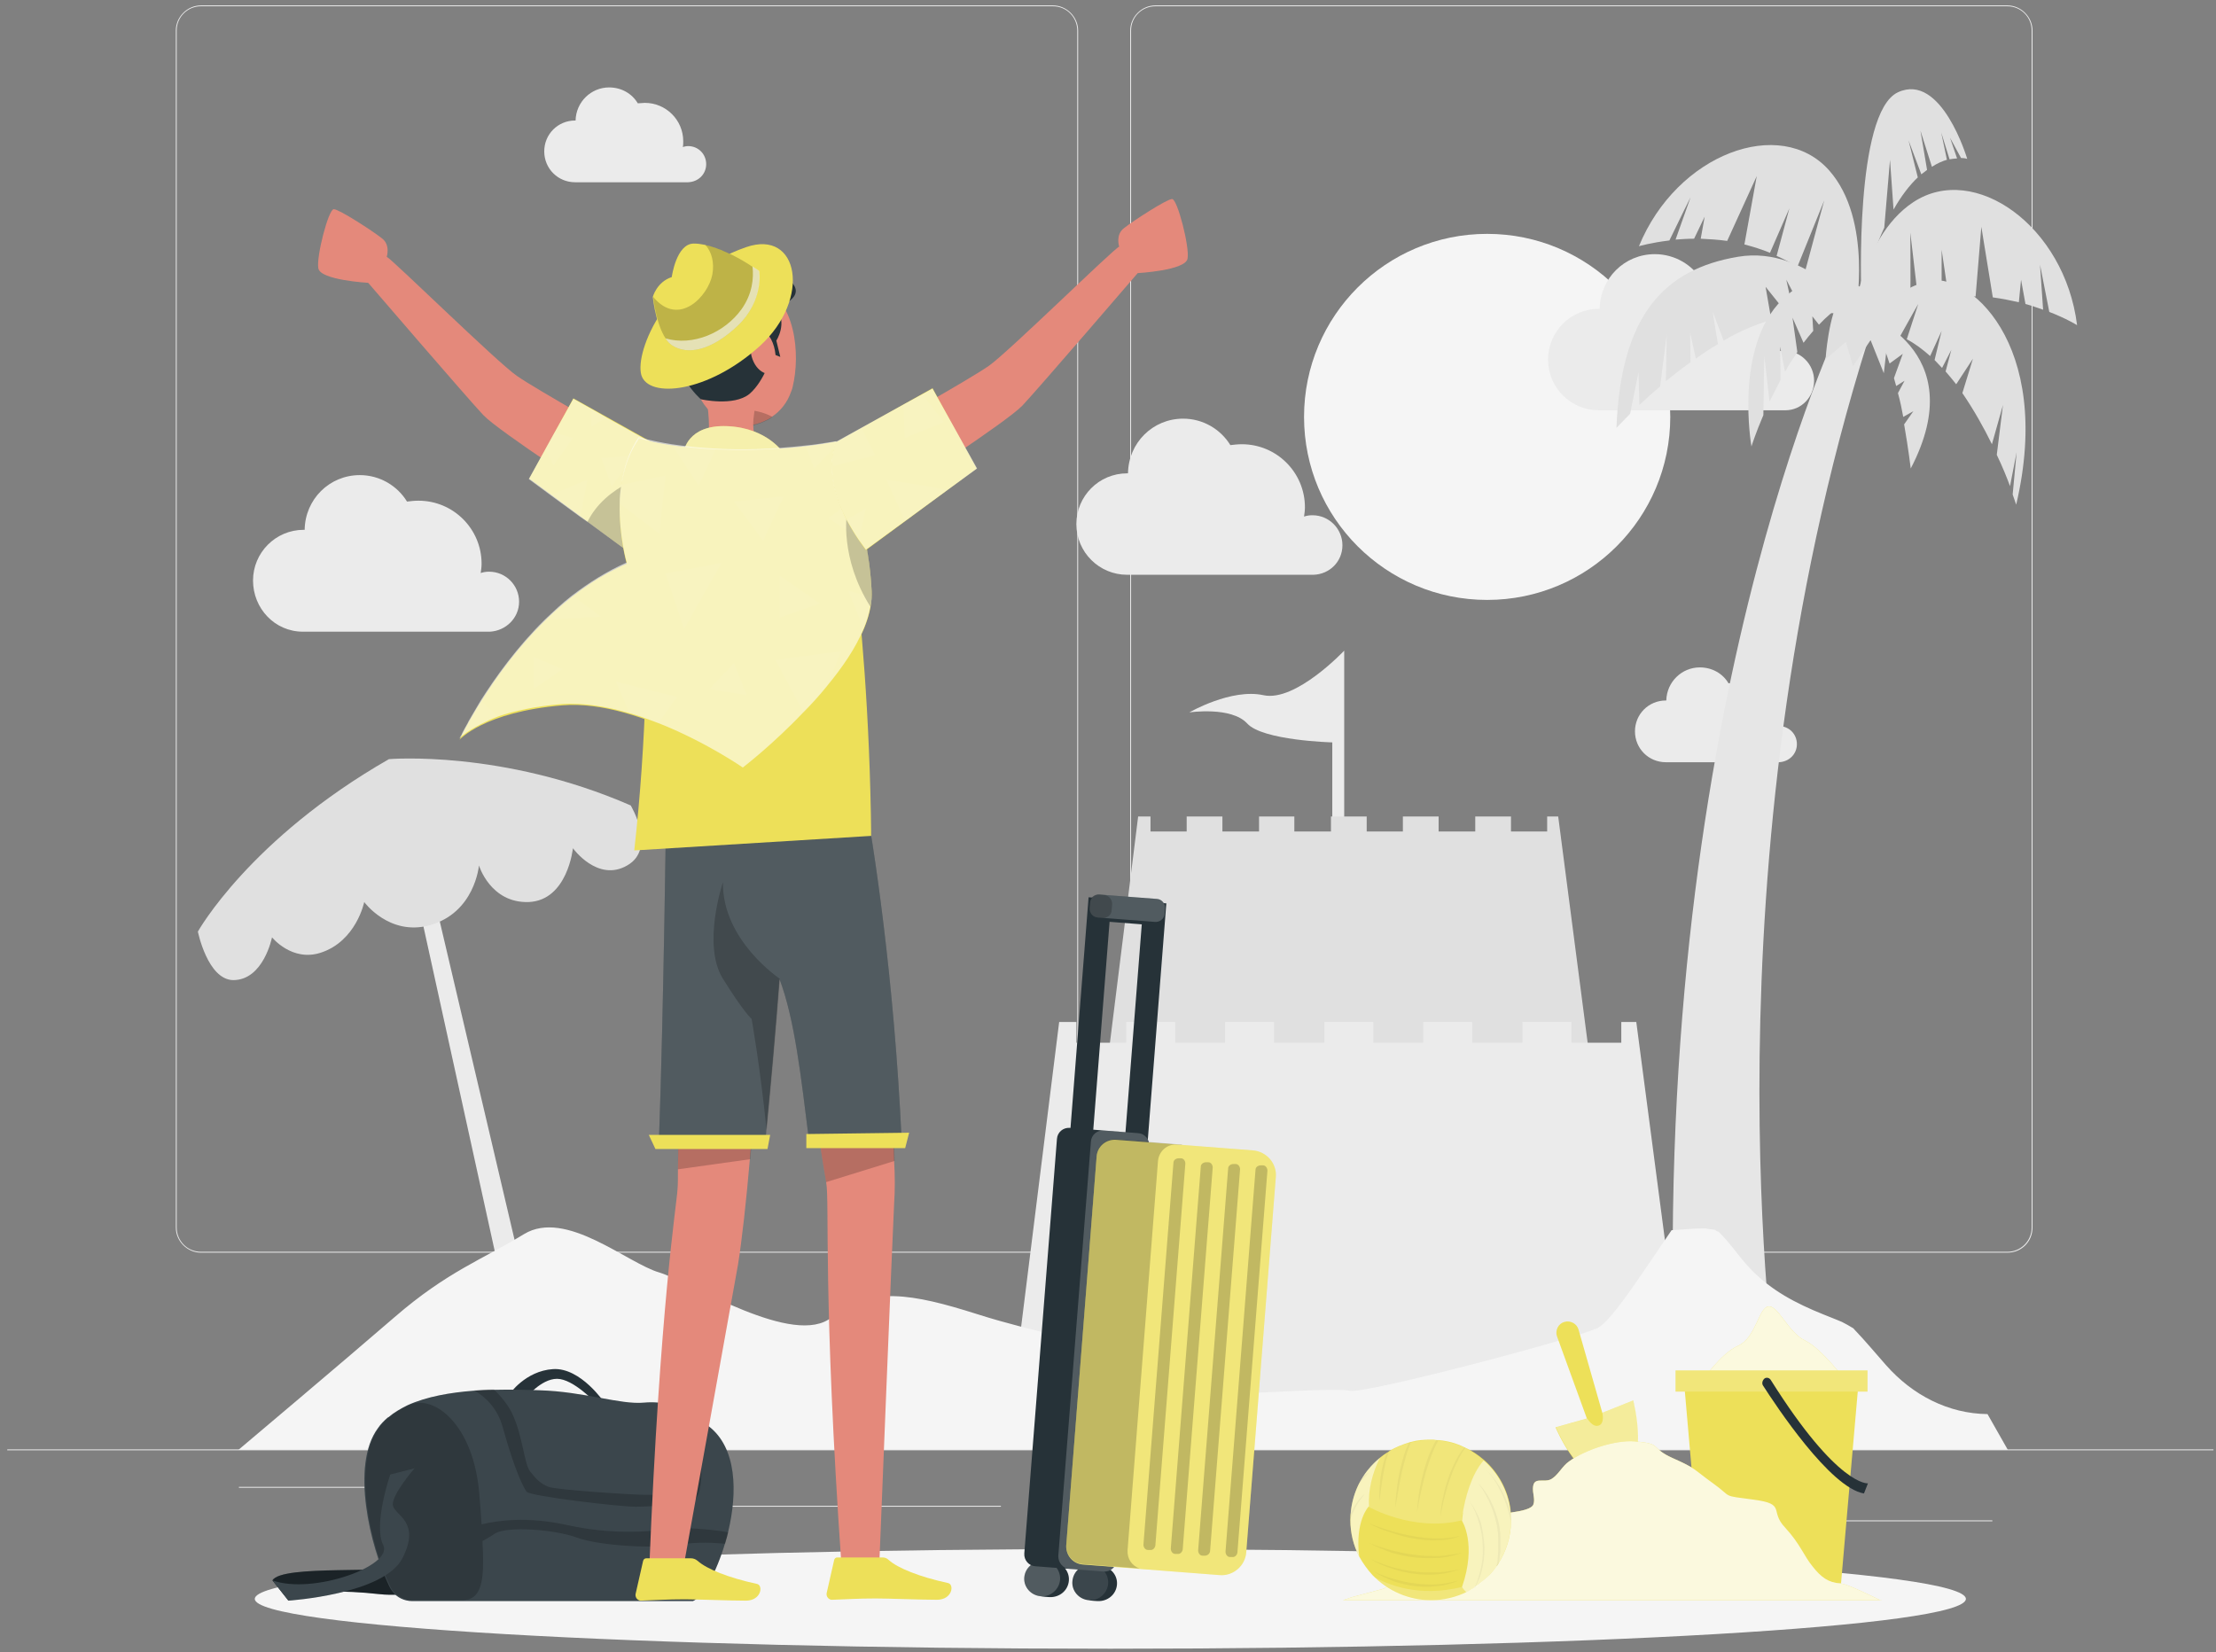 <svg width="291" height="217" viewBox="0 0 291 217" fill="none" xmlns="http://www.w3.org/2000/svg">
<rect x="0" y="0" width="291" height="217" fill="#808080" stroke="none"/>
<g clip-path="url(#clip0_420_2847)">
<path d="M290.662 190.358H0.954V190.474H290.662V190.358Z" fill="#EBEBEB"/>
<path d="M261.633 199.684H242.454V199.8H261.633V199.684Z" fill="#EBEBEB"/>
<path d="M192.856 201.306H187.815V201.422H192.856V201.306Z" fill="#EBEBEB"/>
<path d="M241.875 194.354H230.75V194.47H241.875V194.354Z" fill="#EBEBEB"/>
<path d="M56.404 195.281H31.373V195.397H56.404V195.281Z" fill="#EBEBEB"/>
<path d="M65.211 195.281H61.561V195.397H65.211V195.281Z" fill="#EBEBEB"/>
<path d="M131.438 197.772H77.147V197.888H131.438V197.772Z" fill="#EBEBEB"/>
<path d="M138.276 164.523H26.391C24.594 164.523 23.088 163.017 23.088 161.221V4.011C23.088 2.215 24.594 0.709 26.391 0.709H138.276C140.072 0.709 141.578 2.215 141.578 4.011V161.221C141.578 163.075 140.13 164.523 138.276 164.523ZM26.391 0.825C24.652 0.825 23.204 2.215 23.204 4.011V161.221C23.204 162.959 24.594 164.407 26.391 164.407H138.276C140.014 164.407 141.462 163.017 141.462 161.221V4.011C141.462 2.273 140.072 0.825 138.276 0.825H26.391Z" fill="#EBEBEB"/>
<path d="M263.603 164.523H151.718C149.922 164.523 148.415 163.017 148.415 161.221V4.011C148.415 2.215 149.922 0.709 151.718 0.709H263.603C265.399 0.709 266.906 2.215 266.906 4.011V161.221C266.906 163.075 265.457 164.523 263.603 164.523ZM151.718 0.825C149.98 0.825 148.531 2.215 148.531 4.011V161.221C148.531 162.959 149.922 164.407 151.718 164.407H263.603C265.341 164.407 266.79 163.017 266.79 161.221V4.011C266.79 2.273 265.399 0.825 263.603 0.825H151.718Z" fill="#EBEBEB"/>
<path d="M195.29 78.793C208.57 78.793 219.336 68.03 219.336 54.754C219.336 41.477 208.57 30.715 195.29 30.715C182.01 30.715 171.244 41.477 171.244 54.754C171.244 68.03 182.01 78.793 195.29 78.793Z" fill="#F5F5F5"/>
<path d="M238.225 50.004C238.225 47.86 236.486 46.065 234.285 46.065C233.879 46.065 233.531 46.123 233.184 46.239C233.242 45.833 233.3 45.428 233.3 45.022C233.3 40.446 229.591 36.739 225.014 36.739C224.492 36.739 223.971 36.797 223.507 36.855C222.233 34.769 219.915 33.379 217.308 33.379C213.31 33.379 210.123 36.565 210.065 40.562C210.007 40.562 210.007 40.562 209.949 40.562C206.241 40.562 203.286 43.574 203.286 47.223C203.286 50.931 206.299 53.885 209.949 53.885H234.458C236.544 53.885 238.225 52.147 238.225 50.004Z" fill="#EBEBEB"/>
<path d="M176.285 71.61C176.285 69.467 174.547 67.671 172.345 67.671C171.94 67.671 171.592 67.729 171.244 67.845C171.302 67.439 171.36 67.034 171.36 66.628C171.36 62.052 167.652 58.345 163.075 58.345C162.553 58.345 162.032 58.403 161.568 58.461C160.293 56.376 157.976 54.985 155.368 54.985C151.37 54.985 148.184 58.171 148.126 62.168C148.068 62.168 148.068 62.168 148.01 62.168C144.301 62.168 141.346 65.18 141.346 68.83C141.346 72.537 144.359 75.491 148.01 75.491H172.461C174.605 75.433 176.285 73.753 176.285 71.61Z" fill="#EBEBEB"/>
<path d="M68.166 79.025C68.166 76.881 66.428 75.085 64.226 75.085C63.821 75.085 63.473 75.143 63.125 75.259C63.183 74.854 63.241 74.448 63.241 74.043C63.241 69.467 59.533 65.76 54.956 65.76C54.434 65.76 53.913 65.817 53.449 65.875C52.174 63.79 49.857 62.4 47.249 62.4C43.251 62.4 40.065 65.586 40.007 69.583C39.949 69.583 39.949 69.583 39.891 69.583C36.183 69.583 33.227 72.595 33.227 76.244C33.227 79.893 36.067 82.963 39.775 82.963H64.342C66.428 82.848 68.166 81.168 68.166 79.025Z" fill="#EBEBEB"/>
<path d="M235.965 97.734C235.965 96.402 234.922 95.359 233.589 95.359C233.358 95.359 233.126 95.417 232.894 95.475C232.952 95.244 232.952 95.012 232.952 94.722C232.952 91.942 230.692 89.683 227.911 89.683C227.621 89.683 227.274 89.741 226.984 89.741C226.231 88.466 224.84 87.655 223.218 87.655C220.842 87.655 218.872 89.567 218.814 92H218.756C216.497 92 214.7 93.796 214.7 96.055C214.7 98.314 216.497 100.109 218.756 100.109H233.589C234.98 100.051 235.965 99.009 235.965 97.734Z" fill="#EBEBEB"/>
<path d="M92.734 21.562C92.734 20.23 91.691 19.187 90.358 19.187C90.126 19.187 89.894 19.245 89.663 19.303C89.721 19.071 89.721 18.84 89.721 18.55C89.721 15.77 87.461 13.511 84.68 13.511C84.39 13.511 84.042 13.569 83.753 13.569C82.999 12.294 81.609 11.483 79.986 11.483C77.611 11.483 75.641 13.395 75.583 15.828H75.525C73.265 15.828 71.469 17.623 71.469 19.882C71.469 22.142 73.265 23.937 75.525 23.937H90.358C91.749 23.879 92.734 22.837 92.734 21.562Z" fill="#EBEBEB"/>
<path d="M53.044 110.015L68.688 181.263L71.585 179.931L55.071 109.609L53.044 110.015Z" fill="#EBEBEB"/>
<path d="M233.184 180.916C233.184 180.916 223.507 113.954 245.293 44.733L241.875 42.068C241.875 42.068 216.265 94.433 220.031 182.769L233.184 180.916Z" fill="#E6E6E6"/>
<path d="M251.262 26.544C259.257 21.273 271.135 29.672 272.758 42.705C272.758 42.705 271.367 41.836 269.108 40.967C268.47 37.666 267.891 34.769 267.891 34.769L268.296 40.678C267.601 40.446 266.848 40.156 265.979 39.925L265.399 36.739L265.11 39.693C264.067 39.461 262.908 39.23 261.691 39.056L260.185 29.788L259.431 38.94C258.272 38.882 257.114 38.94 255.897 39.114L254.97 32.8V39.23C253.985 39.403 253 39.635 251.957 39.925L250.856 30.541C250.856 30.541 250.914 35.812 250.856 40.272C248.307 41.199 245.699 42.647 243.15 44.79L243.092 43.632C243.034 43.69 243.961 31.352 251.262 26.544Z" fill="#E0E0E0"/>
<path d="M240.195 22.373C233.821 15.19 220.205 20.172 215.222 32.336C215.222 32.336 216.786 31.873 219.22 31.583C220.668 28.571 222.001 25.907 222.001 25.907L220.031 31.468C220.784 31.41 221.595 31.352 222.465 31.352L223.855 28.455L223.334 31.352C224.435 31.41 225.593 31.468 226.81 31.641L230.692 23.126L229.07 32.105C230.171 32.394 231.33 32.742 232.431 33.205L234.98 27.355L233.3 33.611C234.227 34.016 235.096 34.48 236.023 35.059L239.557 26.312C239.557 26.312 238.167 31.41 237.008 35.754C239.268 37.318 241.411 39.403 243.266 42.184L243.671 41.083C243.671 41.025 245.989 28.919 240.195 22.373Z" fill="#E0E0E0"/>
<path d="M234.053 39.345C240.427 33.147 245.236 38.535 245.236 38.535C242.86 39.172 240.716 40.678 238.862 42.647L237.993 41.547L238.109 43.458C237.645 43.98 237.24 44.501 236.834 45.022L235.386 41.72L236.023 46.239C235.444 47.107 234.864 47.976 234.401 48.845L233.763 45.544L233.821 49.888C233.3 50.873 232.836 51.857 232.373 52.726L231.677 46.702L231.561 54.522C230.519 56.955 229.997 58.635 229.997 58.635C229.997 58.635 227.679 45.544 234.053 39.345Z" fill="#E0E0E0"/>
<path d="M251.262 54.001L249.929 54.754C249.755 53.769 249.523 52.668 249.234 51.626L250.103 50.004L249.002 50.699C248.886 50.351 248.828 50.004 248.712 49.656L249.871 46.47L248.133 47.745C247.206 44.848 246.047 42.3 244.54 41.083C244.54 41.083 259.142 45.775 250.914 61.531C250.914 61.531 250.624 59.04 250.045 55.738L251.262 54.001Z" fill="#E0E0E0"/>
<path d="M236.892 41.141L234.574 36.739L235.559 41.315C235.328 41.373 235.096 41.373 234.864 41.431L231.851 37.666L232.604 42.01C231.619 42.3 230.634 42.647 229.533 43.111C228.49 43.574 227.39 44.095 226.347 44.733L224.898 40.909L225.593 45.196C224.608 45.775 223.623 46.412 222.696 47.108L221.943 43.69L222.001 47.571C220.842 48.382 219.741 49.251 218.756 50.062L218.872 43.922L218.003 50.757C216.96 51.626 216.091 52.437 215.28 53.19L215.164 48.903L214.063 54.348C212.962 55.449 212.267 56.202 212.267 56.202C212.846 41.257 218.64 35.349 228.201 33.727C237.761 32.105 244.714 42.068 244.714 42.068C244.714 42.068 241.759 40.678 236.892 41.141Z" fill="#E0E0E0"/>
<path d="M264.82 59.388L263.951 63.848C263.545 62.747 262.966 61.299 262.212 59.735L263.024 53.19L261.575 58.345C260.532 56.202 259.199 53.827 257.693 51.626L259.084 47.108L256.882 50.467C256.418 49.888 255.955 49.309 255.491 48.787L256.244 45.949L255.028 48.324C254.68 47.976 254.39 47.629 254.043 47.281L254.97 43.458L253.463 46.76C252.478 45.891 251.493 45.138 250.392 44.559L251.899 39.925C251.899 39.925 250.798 41.836 249.523 44.153C248.017 43.458 246.394 43.111 244.714 43.169C244.714 43.169 247.611 38.535 252.942 36.971C258.272 35.349 269.745 45.022 264.762 66.281C264.762 66.281 264.588 65.817 264.298 64.949L264.82 59.388Z" fill="#E0E0E0"/>
<path d="M256.071 18.087L256.998 20.809C256.708 20.809 256.36 20.867 256.013 20.925L254.912 17.392L255.665 20.983C255.086 21.157 254.39 21.447 253.695 21.91L252.189 17.16L253.058 22.315C252.826 22.489 252.594 22.663 252.305 22.895L250.624 18.434L251.841 23.3C250.798 24.285 249.697 25.675 248.654 27.529L248.191 20.983L247.437 29.904C246.394 32.163 245.352 35.001 244.424 38.535C244.424 38.535 243.497 14.785 249.234 12.12C254.97 9.456 258.33 20.867 258.33 20.867C258.33 20.867 258.041 20.751 257.519 20.751L256.071 18.087Z" fill="#E0E0E0"/>
<path d="M247.901 44.501L247.379 49.019L245.641 44.675L243.324 48.092L242.397 44.906L239.731 47.165C239.731 47.165 240.079 41.431 241.759 38.824C243.497 36.16 248.596 38.013 247.901 44.501Z" fill="#E0E0E0"/>
<path d="M176.517 116.85V85.454C176.517 85.454 170.143 92.231 165.914 91.305C161.684 90.378 156.179 93.564 156.179 93.564C156.179 93.564 161.684 92.753 163.77 95.012C165.798 97.271 174.952 97.503 174.952 97.503V118.008L176.517 116.85Z" fill="#EBEBEB"/>
<path d="M204.619 107.234H203.17V109.204H198.419V107.234H193.726V109.204H188.917V107.234H184.223V109.204H179.472V107.234H174.779V109.204H169.97V107.234H165.334V109.204H160.525V107.234H155.832V109.204H151.081V107.234H149.458L144.823 144.423L209.428 144.191L204.619 107.234Z" fill="#E0E0E0"/>
<path d="M214.874 134.228H212.904V136.95H206.357V134.228H199.925V136.95H193.32V134.228H186.888V136.95H180.341V134.228H173.91V136.95H167.304V134.228H160.873V136.95H154.325V134.228H147.894V136.95H141.346V134.228H139.087L132.713 185.318L221.538 184.971L214.874 134.228Z" fill="#EBEBEB"/>
<path d="M247.669 179.294C246.279 177.73 245.004 176.166 243.555 174.66C243.439 174.544 243.381 174.428 243.324 174.428C242.86 174.139 242.339 173.849 241.875 173.617C241.759 173.559 241.469 173.443 241.18 173.328C240.6 173.096 240.021 172.864 239.441 172.632C235.849 171.184 232.604 169.504 229.881 166.666C228.375 165.102 227.216 163.249 225.651 161.742C225.593 161.8 225.304 161.627 225.188 161.511C224.724 161.453 224.087 161.395 224.029 161.337C223.392 161.337 222.754 161.337 222.175 161.395C221.306 161.453 220.379 161.511 219.51 161.569C216.033 166.608 211.687 173.501 209.775 174.428C206.82 175.818 179.298 183.117 177.27 182.654C175.242 182.248 164.639 183.059 161.974 183.001C159.308 182.885 154.499 181.727 147.488 178.483C140.477 175.297 136.653 175.239 128.252 172.575C119.85 169.91 114.172 168.867 109.247 172.98C104.322 177.093 90.763 168.404 86.592 167.13C82.362 165.913 74.308 158.73 68.804 162.09C63.299 165.45 58.722 167.014 51.827 172.98C44.932 178.946 31.315 190.416 31.315 190.416H263.661L260.996 185.724C255.839 185.666 251.146 183.233 247.669 179.294Z" fill="#F5F5F5"/>
<path d="M25.985 122.353C25.985 122.353 32.764 110.189 51.074 99.704C51.074 99.704 65.965 98.43 82.826 105.786C82.826 105.786 86.244 111.463 82.362 113.664C78.48 115.923 75.235 111.405 75.235 111.405C75.235 111.405 74.54 118.24 69.441 118.472C64.4 118.646 62.894 113.664 62.894 113.664C62.894 113.664 62.372 119.92 56.346 121.542C51.074 122.932 47.829 118.472 47.829 118.472C47.829 118.472 46.786 123.627 42.093 125.133C38.326 126.35 35.719 123.106 35.719 123.106C35.719 123.106 34.618 128.725 30.62 128.725C27.26 128.667 25.985 122.353 25.985 122.353Z" fill="#E0E0E0"/>
<path d="M145.808 216.54C207.856 216.54 258.156 213.609 258.156 209.994C258.156 206.379 207.856 203.449 145.808 203.449C83.759 203.449 33.459 206.379 33.459 209.994C33.459 213.609 83.759 216.54 145.808 216.54Z" fill="#F5F5F5"/>
<path d="M223.45 181.437C223.45 181.437 225.999 177.73 228.259 176.745C230.577 175.702 230.924 171.821 232.199 171.59C233.474 171.358 234.806 175.007 237.008 176.05C239.21 177.093 242.455 181.437 242.455 181.437H223.45Z" fill="#EDE059"/>
<path opacity="0.8" d="M223.45 181.437C223.45 181.437 225.999 177.73 228.259 176.745C230.577 175.702 230.924 171.821 232.199 171.59C233.474 171.358 234.806 175.007 237.008 176.05C239.21 177.093 242.455 181.437 242.455 181.437H223.45Z" fill="white"/>
<path d="M241.759 207.967H223.45L221.132 181.379H244.077L241.759 207.967Z" fill="#EDE059"/>
<path d="M245.236 179.989H220.031V182.769H245.236V179.989Z" fill="#EDE059"/>
<path opacity="0.2" d="M245.236 179.989H220.031V182.769H245.236V179.989Z" fill="white"/>
<path d="M231.504 181.958C233.184 184.565 240.311 195.397 244.772 196.15L245.294 194.818C245.294 194.818 241.354 195.281 232.547 181.263C232.373 180.974 232.025 180.858 231.735 181.032C231.446 181.263 231.33 181.669 231.504 181.958Z" fill="#263238"/>
<path d="M205.43 173.617C206.241 173.386 207.052 173.849 207.284 174.602L210.413 185.55L214.469 183.928C214.469 183.928 216.902 193.08 212.267 194.47C207.747 195.861 204.271 187.461 204.271 187.461L208.385 186.303L204.445 175.471C204.213 174.718 204.619 173.849 205.43 173.617Z" fill="#EDE059"/>
<path opacity="0.4" d="M212.325 194.47C207.805 195.861 204.329 187.461 204.329 187.461L208.443 186.303C208.443 186.303 209.138 187.519 209.949 187.23C210.76 186.94 210.413 185.55 210.413 185.55L214.469 183.928C214.527 183.928 216.96 193.022 212.325 194.47Z" fill="white"/>
<path d="M247.032 210.226C244.772 209.126 242.455 208.025 241.701 207.967C240.079 207.851 239.152 207.156 238.051 205.766C236.892 204.376 236.429 202.812 234.401 200.611C232.315 198.409 234.632 197.54 230.287 196.961C225.941 196.382 227.622 196.73 224.956 194.818C222.291 192.906 222.812 192.906 219.684 191.516C216.555 190.126 218.409 189.605 214.701 189.315C212.151 189.083 208.153 190.416 206.067 191.922C205.14 192.559 204.677 193.659 203.75 194.239C202.707 194.876 201.142 193.659 201.316 195.861C201.374 196.44 201.548 197.019 201.374 197.54C201.084 198.757 195.985 198.757 194.653 199.162C194.363 199.278 194.015 199.336 193.9 199.626C193.61 200.147 194.073 201.074 193.494 201.306C193.32 201.364 193.088 201.306 192.915 201.306C192.219 201.422 192.393 202.696 191.756 202.986C191.118 203.275 190.365 202.696 189.67 202.986C189.09 203.217 188.917 203.912 188.453 204.26C187.642 204.781 186.715 205.129 185.904 205.708C184.455 206.635 183.238 207.793 181.674 208.662L177.56 209.763L176.343 210.168H247.032V210.226Z" fill="#EDE059"/>
<path opacity="0.8" d="M247.032 210.226C244.772 209.126 242.455 208.025 241.701 207.967C240.079 207.851 239.152 207.156 238.051 205.766C236.892 204.376 236.429 202.812 234.401 200.611C232.315 198.409 234.632 197.54 230.287 196.961C225.941 196.382 227.622 196.73 224.956 194.818C222.291 192.906 222.812 192.906 219.684 191.516C216.555 190.126 218.409 189.605 214.701 189.315C212.151 189.083 208.153 190.416 206.067 191.922C205.14 192.559 204.677 193.659 203.75 194.239C202.707 194.876 201.142 193.659 201.316 195.861C201.374 196.44 201.548 197.019 201.374 197.54C201.084 198.757 195.985 198.757 194.653 199.162C194.363 199.278 194.015 199.336 193.9 199.626C193.61 200.147 194.073 201.074 193.494 201.306C193.32 201.364 193.088 201.306 192.915 201.306C192.219 201.422 192.393 202.696 191.756 202.986C191.118 203.275 190.365 202.696 189.67 202.986C189.09 203.217 188.917 203.912 188.453 204.26C187.642 204.781 186.715 205.129 185.904 205.708C184.455 206.635 183.238 207.793 181.674 208.662L177.56 209.763L176.343 210.168H247.032V210.226Z" fill="white"/>
<path d="M198.419 199.684C198.419 199.742 198.419 199.742 198.419 199.8C198.419 201.827 197.781 203.739 196.796 205.303C196.739 205.418 196.623 205.592 196.507 205.708C195.927 206.577 195.174 207.33 194.305 207.967C194.131 208.141 193.899 208.257 193.726 208.373C193.668 208.431 193.61 208.431 193.61 208.489C193.552 208.546 193.494 208.546 193.436 208.604C193.32 208.662 193.204 208.72 193.146 208.778C192.972 208.894 192.798 208.952 192.625 209.068C191.234 209.763 189.612 210.168 187.931 210.168C184.918 210.168 182.195 208.894 180.283 206.925C179.588 206.171 179.008 205.361 178.487 204.434C177.734 202.986 177.328 201.364 177.328 199.626V199.568C177.328 199.278 177.328 198.989 177.386 198.699C177.502 197.309 177.908 195.977 178.487 194.818C178.661 194.528 178.835 194.239 179.008 193.949C179.588 193.022 180.399 192.153 181.21 191.458C181.5 191.227 181.79 190.995 182.079 190.821C182.195 190.763 182.311 190.705 182.427 190.589C183.238 190.068 184.165 189.721 185.092 189.431C185.15 189.431 185.266 189.373 185.324 189.373C186.135 189.141 187.004 189.083 187.873 189.083C188.163 189.083 188.395 189.083 188.685 189.141C188.743 189.141 188.801 189.141 188.916 189.141C190.133 189.257 191.234 189.547 192.277 190.068C192.335 190.068 192.393 190.126 192.393 190.126C193.32 190.532 194.131 191.111 194.884 191.748C196.739 193.37 198.013 195.687 198.361 198.236C198.361 198.757 198.419 199.22 198.419 199.684Z" fill="#EDE059"/>
<path opacity="0.6" d="M198.419 199.684C198.419 203.797 196.043 207.388 192.567 209.126C192.161 208.778 191.987 208.431 191.987 208.431C193.957 202.754 191.987 199.742 191.987 199.742V199.684L192.103 198.757V198.583C192.393 196.903 193.146 193.717 194.826 191.806C197.028 193.717 198.419 196.556 198.419 199.684Z" fill="white"/>
<path opacity="0.6" d="M179.762 197.83C179.762 197.83 177.908 199.684 178.487 204.434C177.734 202.985 177.328 201.364 177.328 199.626C177.328 196.324 178.835 193.37 181.21 191.458C180.167 193.486 179.646 195.803 179.762 197.83Z" fill="white"/>
<path opacity="0.2" d="M194.827 191.806C192.509 194.471 191.93 199.684 191.93 199.684C185.556 201.248 179.704 197.888 179.704 197.888C179.588 195.861 180.109 193.486 181.152 191.516C182.949 190.068 185.266 189.141 187.816 189.141C190.539 189.141 192.973 190.126 194.827 191.806Z" fill="white"/>
<path opacity="0.2" d="M192.567 209.126C191.176 209.821 189.554 210.226 187.874 210.226C184.861 210.226 182.137 208.952 180.225 206.982C182.195 208.141 186.251 209.821 191.987 208.431C191.987 208.373 192.103 208.778 192.567 209.126Z" fill="white"/>
<g opacity="0.2">
<path opacity="0.2" d="M192.393 190.185C192.103 190.59 191.871 190.996 191.64 191.401C191.234 192.212 190.829 193.023 190.539 193.892C190.191 194.761 189.959 195.63 189.728 196.499C189.496 197.367 189.322 198.294 189.148 199.163C189.206 198.236 189.322 197.367 189.554 196.441C189.728 195.514 190.017 194.645 190.307 193.776C190.655 192.907 191.002 192.096 191.466 191.285C191.698 190.88 191.987 190.474 192.277 190.127C192.277 190.127 192.335 190.127 192.393 190.185Z" fill="black"/>
<path opacity="0.2" d="M188.859 189.199C188.743 189.489 188.569 189.721 188.453 190.01C188.047 190.879 187.7 191.864 187.41 192.791C187.12 193.717 186.889 194.702 186.657 195.687C186.425 196.672 186.251 197.656 186.077 198.641C186.135 197.656 186.251 196.614 186.425 195.629C186.599 194.644 186.831 193.66 187.12 192.675C187.41 191.69 187.758 190.763 188.221 189.836C188.337 189.605 188.453 189.373 188.627 189.141C188.685 189.141 188.801 189.199 188.859 189.199Z" fill="black"/>
<path opacity="0.2" d="M185.266 189.431C185.208 189.605 185.15 189.721 185.092 189.895C184.745 190.763 184.513 191.632 184.281 192.559C184.049 193.428 183.876 194.355 183.702 195.282C183.528 196.208 183.412 197.077 183.238 198.004C183.238 197.077 183.354 196.15 183.47 195.224C183.586 194.297 183.76 193.37 183.992 192.501C184.223 191.574 184.455 190.706 184.861 189.837C184.919 189.721 184.977 189.605 184.977 189.547C185.15 189.489 185.208 189.489 185.266 189.431Z" fill="black"/>
<path opacity="0.2" d="M182.369 190.648C182.195 191.285 181.964 191.923 181.848 192.618C181.674 193.371 181.558 194.124 181.442 194.877C181.326 195.63 181.268 196.383 181.152 197.136C181.094 196.383 181.152 195.63 181.21 194.877C181.268 194.124 181.384 193.371 181.558 192.618C181.674 192.039 181.848 191.459 182.022 190.938C182.137 190.822 182.253 190.706 182.369 190.648Z" fill="black"/>
<path opacity="0.2" d="M194.942 203.217C194.942 204.318 194.827 205.419 194.537 206.461C194.421 206.983 194.189 207.504 193.957 207.967C193.899 208.141 193.784 208.315 193.726 208.489C193.668 208.547 193.61 208.546 193.61 208.604C193.899 207.909 194.189 207.156 194.363 206.403C194.653 205.361 194.769 204.318 194.711 203.217C194.711 202.175 194.537 201.074 194.247 200.089C193.957 199.047 193.552 198.062 192.972 197.135C193.61 198.004 194.131 198.989 194.479 200.031C194.711 201.016 194.884 202.117 194.942 203.217Z" fill="black"/>
<path opacity="0.2" d="M197.028 202.928V203.796L196.913 204.665C196.913 204.897 196.855 205.129 196.797 205.36C196.739 205.476 196.623 205.65 196.507 205.766C196.565 205.418 196.681 205.013 196.681 204.607L196.739 203.739V202.87C196.739 202.58 196.739 202.29 196.739 202.001C196.739 201.711 196.739 201.422 196.681 201.132C196.565 199.973 196.217 198.873 195.812 197.83C195.406 196.787 194.827 195.745 194.131 194.818C194.943 195.629 195.58 196.672 196.043 197.714C196.507 198.815 196.855 199.915 196.97 201.074C197.028 201.364 197.028 201.653 197.028 201.943C197.028 202.29 197.028 202.638 197.028 202.928Z" fill="black"/>
<path opacity="0.2" d="M198.419 199.684C198.419 199.742 198.419 199.742 198.419 199.8C198.419 199.742 198.419 199.684 198.361 199.626C198.129 198.409 197.724 197.251 197.202 196.15C196.681 195.05 196.043 193.949 195.174 193.08C196.101 193.949 196.797 194.934 197.376 196.092C197.724 196.788 198.071 197.599 198.303 198.352C198.361 198.757 198.419 199.22 198.419 199.684Z" fill="black"/>
<path opacity="0.2" d="M179.24 196.208C178.777 196.73 178.371 197.309 178.024 197.946C177.734 198.525 177.444 199.105 177.27 199.684C177.27 199.394 177.27 199.105 177.328 198.815C177.502 198.467 177.676 198.178 177.85 197.83C178.255 197.193 178.661 196.614 179.24 196.208Z" fill="black"/>
<path opacity="0.2" d="M179.762 193.37C179.298 193.892 178.893 194.355 178.487 194.877C178.661 194.587 178.835 194.297 179.009 194.007C179.182 193.776 179.472 193.544 179.762 193.37Z" fill="black"/>
<path opacity="0.2" d="M179.762 200.089C180.747 200.437 181.674 200.784 182.659 201.074C183.644 201.364 184.629 201.595 185.672 201.769C187.7 202.117 189.786 202.233 191.756 201.711C190.771 202.117 189.786 202.29 188.743 202.29C187.7 202.348 186.657 202.233 185.614 202.059C184.571 201.885 183.586 201.595 182.601 201.248C181.616 200.958 180.631 200.553 179.762 200.089Z" fill="black"/>
<path opacity="0.2" d="M179.762 202.638C180.747 203.044 181.732 203.333 182.717 203.623C183.702 203.854 184.745 204.086 185.788 204.202C186.831 204.376 187.874 204.376 188.916 204.376L189.67 204.318L190.423 204.202C190.944 204.144 191.466 204.028 191.987 203.97C191.002 204.26 189.959 204.55 188.916 204.608C187.874 204.665 186.831 204.665 185.788 204.55C184.745 204.434 183.702 204.202 182.717 203.912C181.616 203.507 180.631 203.101 179.762 202.638Z" fill="black"/>
<path opacity="0.2" d="M179.993 204.781C180.92 205.187 181.848 205.534 182.833 205.824C183.818 206.114 184.803 206.287 185.788 206.403C186.309 206.461 186.773 206.519 187.294 206.519C187.816 206.519 188.279 206.519 188.801 206.519C189.786 206.461 190.771 206.287 191.756 206.114C190.771 206.403 189.786 206.693 188.801 206.751C187.816 206.867 186.773 206.809 185.73 206.693C184.745 206.577 183.702 206.345 182.775 205.998C181.79 205.708 180.863 205.303 179.993 204.781Z" fill="black"/>
<path opacity="0.2" d="M180.399 206.403C181.268 206.809 182.137 207.156 183.064 207.388C183.992 207.678 184.919 207.851 185.846 207.967C186.773 208.083 187.7 208.141 188.685 208.083L189.38 208.025L190.075 207.909C190.539 207.851 191.002 207.678 191.466 207.62C190.597 207.967 189.67 208.257 188.685 208.315C187.758 208.431 186.773 208.431 185.788 208.315C184.861 208.199 183.876 207.967 183.007 207.678C182.137 207.33 181.21 206.925 180.399 206.403Z" fill="black"/>
</g>
<path d="M66.891 183.117C66.891 183.117 68.977 180.047 72.628 179.815C76.278 179.583 79.407 184.275 79.407 184.275H78.248C78.248 184.275 75.293 181.09 73.149 181.09C71.005 181.09 68.977 183.696 68.977 183.696L66.891 183.117Z" fill="#263238"/>
<path d="M35.777 207.562C37.052 205.418 51.247 206.809 54.492 205.534L56.23 208.488C56.23 208.488 53.797 209.821 49.683 209.357C45.569 208.894 39.485 208.72 37.863 210.168L35.777 207.562Z" fill="#263238"/>
<path opacity="0.3" d="M35.777 207.562C37.052 205.418 51.247 206.809 54.492 205.534L56.23 208.488C56.23 208.488 53.797 209.821 49.683 209.357C45.569 208.894 39.485 208.72 37.863 210.168L35.777 207.562Z" fill="black"/>
<path d="M95.63 201.132C95.514 201.653 95.399 202.117 95.225 202.638C94.066 206.577 92.27 209.763 90.995 210.284H54.144C53.101 210.284 52.116 209.821 51.537 209.01C51.537 209.01 51.537 209.01 51.479 208.952C51.363 208.778 51.247 208.604 51.131 208.373C48.582 203.043 46.032 192.443 49.625 187.577C49.972 187.056 50.436 186.592 50.9 186.187C50.957 186.187 50.957 186.129 51.015 186.129C51.769 185.492 52.58 185.028 53.507 184.565C56.056 183.407 59.185 182.885 62.198 182.654C63.067 182.596 63.936 182.538 64.805 182.538C67.065 182.48 69.151 182.538 70.831 182.596C76.741 182.769 81.435 184.507 84.564 184.218C85.838 184.102 86.997 184.218 88.04 184.507C88.388 184.623 88.677 184.681 89.025 184.855C90.358 185.376 91.632 186.187 93.023 187.288C96.789 190.126 96.847 196.034 95.63 201.132Z" fill="#263238"/>
<path opacity="0.1" d="M95.63 201.132C95.514 201.653 95.399 202.117 95.225 202.638C94.066 206.577 92.27 209.763 90.995 210.284H54.144C53.101 210.284 52.116 209.821 51.537 209.01C51.537 209.01 51.537 209.01 51.479 208.952C51.363 208.778 51.247 208.604 51.131 208.373C48.582 203.043 46.032 192.443 49.625 187.577C49.972 187.056 50.436 186.592 50.9 186.187C50.957 186.187 50.957 186.129 51.015 186.129C51.769 185.492 52.58 185.028 53.507 184.565C56.056 183.407 59.185 182.885 62.198 182.654C63.067 182.596 63.936 182.538 64.805 182.538C67.065 182.48 69.151 182.538 70.831 182.596C76.741 182.769 81.435 184.507 84.564 184.218C85.838 184.102 86.997 184.218 88.04 184.507C88.388 184.623 88.677 184.681 89.025 184.855C90.358 185.376 91.632 186.187 93.023 187.288C96.789 190.126 96.847 196.034 95.63 201.132Z" fill="white"/>
<path opacity="0.2" d="M90.01 200.726C87.345 200.726 82.072 202.001 74.308 200.263C69.267 199.162 65.385 199.684 63.241 200.205C63.183 199.046 63.067 197.772 62.951 196.382C62.256 186.998 56.868 183.001 53.623 184.565C52.638 185.028 51.827 185.55 51.131 186.129C51.073 186.129 51.073 186.187 51.016 186.187C50.552 186.592 50.088 187.056 49.741 187.577C46.148 192.443 48.698 203.043 51.247 208.372C51.363 208.604 51.479 208.778 51.595 208.952C51.595 208.952 51.595 208.952 51.653 209.01C52.29 209.705 53.159 210.168 54.144 210.168H60.634C63.299 210.168 63.647 207.677 63.357 202.406C63.821 202.116 64.4 201.827 64.979 201.421C66.602 200.379 72.975 200.9 75.757 201.943C78.538 202.985 85.722 203.449 89.199 202.87C91.632 202.464 94.008 202.638 95.225 202.754C95.341 202.29 95.515 201.769 95.63 201.248C94.414 201.016 91.922 200.726 90.01 200.726Z" fill="black"/>
<path opacity="0.2" d="M66.022 187.461C67.645 193.312 68.746 195.339 69.151 195.918C69.557 196.498 81.261 197.888 83.463 197.888C85.665 197.888 89.373 197.54 90.995 197.135C92.502 196.729 92.965 189.257 89.199 184.739C88.851 184.623 88.562 184.507 88.214 184.391C90.242 188.967 90.3 194.586 90.068 195.397C89.72 196.498 86.302 196.324 84.68 196.324C83.057 196.324 73.091 195.687 72.048 195.281C71.005 194.876 70.426 194.297 69.615 193.254C68.803 192.211 68.688 188.678 67.239 185.608C66.718 184.507 65.79 183.407 64.864 182.48C63.994 182.48 63.125 182.538 62.256 182.596C63.821 183.522 65.327 184.971 66.022 187.461Z" fill="black"/>
<path d="M54.434 192.849L51.247 193.659C51.247 193.659 48.987 200.205 50.32 202.928C51.711 205.65 41.05 209.473 35.777 207.562L37.863 210.226C37.863 210.226 50.494 209.415 52.87 204.607C55.303 199.8 51.827 199.047 51.595 197.714C51.363 196.382 54.434 192.849 54.434 192.849Z" fill="#263238"/>
<path opacity="0.1" d="M54.434 192.849L51.247 193.659C51.247 193.659 48.987 200.205 50.32 202.928C51.711 205.65 41.05 209.473 35.777 207.562L37.863 210.226C37.863 210.226 50.494 209.415 52.87 204.607C55.303 199.8 51.827 199.047 51.595 197.714C51.363 196.382 54.434 192.849 54.434 192.849Z" fill="white"/>
<path d="M82.825 58.114C82.825 58.114 70.426 51.163 67.876 49.367C65.269 47.572 51.537 34.075 50.784 33.727C50.784 33.727 51.305 32.163 50.146 31.295C48.988 30.368 44.526 27.472 43.831 27.472C43.136 27.472 41.513 33.727 41.803 35.234C42.035 36.798 48.35 37.145 48.35 37.145C48.35 37.145 61.445 52.38 63.473 54.523C65.501 56.666 79.523 65.76 79.523 65.76L82.825 58.114Z" fill="#E4897B"/>
<path d="M87.924 59.388C87.924 59.388 90.647 64.891 84.042 73.579L69.499 62.863L75.293 52.321L87.924 59.388Z" fill="#EDE059"/>
<path opacity="0.6" d="M84.042 73.579L77.147 68.54L76.22 67.902L72.338 65.064L69.441 62.921L71.585 59.04L72.802 56.839L75.293 52.378L77.669 53.711L79.697 54.869L87.866 59.445C87.866 59.445 88.214 60.14 88.33 61.415C88.677 63.674 88.272 67.96 84.042 73.579Z" fill="white"/>
<path opacity="0.2" d="M84.042 73.579L77.147 68.54C79.523 63.674 85.607 61.937 88.388 61.415C88.678 63.674 88.272 67.961 84.042 73.579Z" fill="black"/>
<g opacity="0.2">
<path opacity="0.2" d="M79.697 54.812L77.669 56.029V53.654L79.697 54.812Z" fill="white"/>
<path opacity="0.2" d="M75.235 57.534L72.686 61.126L71.585 58.982L72.802 56.781L75.235 57.534Z" fill="white"/>
<path opacity="0.2" d="M77.147 62.979L76.22 67.845L72.338 65.007L77.147 62.979Z" fill="white"/>
<path opacity="0.2" d="M78.943 60.141L80.334 63.848L83.347 59.793L78.943 60.141Z" fill="white"/>
</g>
<path d="M114.925 56.781C114.925 56.781 127.325 49.83 129.874 48.034C132.423 46.239 146.156 32.742 146.967 32.394C146.967 32.394 146.445 30.83 147.604 29.962C148.763 29.035 153.224 26.138 153.92 26.138C154.615 26.138 156.237 32.452 155.948 33.958C155.716 35.522 149.4 35.87 149.4 35.87C149.4 35.87 136.305 51.104 134.278 53.248C132.25 55.391 118.228 64.485 118.228 64.485L114.925 56.781Z" fill="#E4897B"/>
<path d="M100.092 130.173C100.092 130.173 99.802 134.575 99.397 140.368C99.107 144.017 98.817 148.188 98.47 152.243C98.006 157.688 97.427 162.901 96.905 166.145C96.384 169.099 89.721 205.998 89.721 205.998H85.259C86.65 171.59 88.851 158.267 88.967 156.24C89.025 155.602 89.025 154.676 89.025 153.575C89.083 149.636 89.199 143.438 89.257 138.92C89.315 135.676 89.315 133.301 89.315 133.301L100.092 130.173Z" fill="#E4897B"/>
<path d="M117.417 158.035C117.243 161.047 115.447 205.94 115.447 205.94H110.522C108.03 170.2 108.957 157.803 108.494 155.313C108.494 155.313 108.494 155.313 108.494 155.255C107.74 151.026 106.987 145.523 106.524 141.411C106.118 138.109 105.886 135.734 105.886 135.734L115.91 131.389C115.91 131.389 116.547 136.603 116.953 142.859C117.185 145.987 117.359 149.404 117.417 152.532C117.532 154.444 117.532 156.355 117.417 158.035Z" fill="#E4897B"/>
<path opacity="0.2" d="M89.199 138.978L99.455 140.368C99.165 144.017 98.875 148.188 98.528 152.243L89.025 153.575C89.083 149.694 89.141 143.496 89.199 138.978Z" fill="black"/>
<path opacity="0.2" d="M117.474 152.474L108.493 155.255C107.74 151.026 106.987 145.523 106.523 141.411L117.011 142.859C117.243 145.929 117.416 149.288 117.474 152.474Z" fill="black"/>
<path d="M90.763 204.665H84.853C84.679 204.665 84.506 204.781 84.448 205.013L83.463 209.357C83.405 209.763 83.636 210.11 84.042 210.226C84.1 210.226 84.158 210.226 84.216 210.226C86.128 210.168 87.519 210.052 89.952 210.052C91.459 210.052 95.92 210.226 97.948 210.226C99.976 210.226 100.266 208.199 99.397 208.025C95.63 207.214 92.791 206.056 91.632 205.013C91.343 204.781 91.053 204.665 90.763 204.665Z" fill="#EDE059"/>
<path d="M115.852 204.55H109.942C109.768 204.55 109.594 204.665 109.537 204.897L108.552 209.242C108.494 209.647 108.725 209.995 109.131 210.11C109.189 210.11 109.247 210.11 109.305 210.11C111.217 210.053 112.607 209.937 115.041 209.937C116.547 209.937 121.009 210.11 123.037 210.11C125.065 210.11 125.355 208.083 124.485 207.909C120.719 207.098 117.88 205.94 116.721 204.897C116.432 204.607 116.142 204.55 115.852 204.55Z" fill="#EDE059"/>
<path d="M100.498 149.752C100.556 149.346 100.613 148.941 100.613 148.478C101.193 142.569 101.83 135.444 102.352 128.551C104.38 133.938 105.191 141.469 106.234 149.752H118.402C117.417 128.435 114.751 111.058 113.361 103.643H87.519C87.461 106.308 87.171 132.027 86.534 149.752H100.498Z" fill="#263238"/>
<path opacity="0.2" d="M100.498 149.752C100.556 149.346 100.613 148.941 100.613 148.478C101.193 142.569 101.83 135.444 102.352 128.551C104.38 133.938 105.191 141.469 106.234 149.752H118.402C117.417 128.435 114.751 111.058 113.361 103.643H87.519C87.461 106.308 87.171 132.027 86.534 149.752H100.498Z" fill="white"/>
<path d="M104.09 50.816C104.032 51.047 103.974 51.279 103.858 51.511C103.395 52.843 102.526 53.944 101.425 54.697C101.135 54.928 100.845 55.102 100.556 55.218C98.933 56.029 97.021 56.203 95.283 55.45C94.588 55.16 93.892 54.697 93.255 54.06C90.821 51.569 90.879 48.73 90.59 43.923C90.532 42.88 90.706 41.837 91.053 40.91C92.444 37.551 96.326 35.929 99.686 37.377C104.496 39.346 105.133 46.529 104.09 50.816Z" fill="#E4897B"/>
<path opacity="0.2" d="M101.425 54.754C101.135 54.986 100.845 55.159 100.555 55.275C98.933 56.086 97.021 56.26 95.283 55.507C95.63 54.58 96.152 53.885 96.152 53.885C96.152 53.885 99.049 53.422 101.425 54.754Z" fill="black"/>
<path d="M91.748 60.952C94.124 63.095 99.918 62.284 99.918 62.284C99.918 62.284 103.568 61.299 102.757 60.141C100.613 59.793 99.57 58.809 99.165 57.534C98.933 56.781 98.875 55.97 98.933 55.101C98.991 54.638 99.049 54.174 99.107 53.711L91.922 48.382C92.907 51.973 94.066 58.461 91.748 60.952Z" fill="#E4897B"/>
<path d="M101.425 46.47L102.468 46.876L101.946 44.733C101.946 44.733 103.453 42.474 101.946 40.388C101.946 40.388 106.118 39.114 103.8 36.913C102.931 36.102 101.83 36.913 98.933 35.638C97.369 34.943 92.444 34.885 92.212 36.913C92.212 36.913 88.677 36.913 88.272 42.937C87.866 48.961 92.038 52.437 92.038 52.437C92.038 52.437 96.326 53.421 98.412 51.742C100.44 50.004 101.425 46.47 101.425 46.47Z" fill="#263238"/>
<path d="M98.701 46.818C98.991 47.861 99.571 48.614 100.324 48.961C101.309 49.367 101.946 47.976 101.83 46.528C101.714 45.254 101.019 43.458 99.976 43.69C98.875 43.922 98.354 45.486 98.701 46.818Z" fill="#E4897B"/>
<path opacity="0.2" d="M102.41 128.551C101.888 135.386 101.251 142.569 100.672 148.478C99.802 139.905 98.701 133.822 98.701 133.822C98.701 133.822 97.716 133.011 94.935 128.551C92.154 124.091 94.935 115.865 94.935 115.865C94.819 123.512 102.41 128.551 102.41 128.551Z" fill="black"/>
<path d="M119.387 148.767L118.865 150.794H105.886V148.941L119.387 148.767Z" fill="#EDE059"/>
<path d="M101.135 149.057L100.787 150.91H86.07L85.201 149.057H101.135Z" fill="#EDE059"/>
<path d="M102.931 59.562C102.931 59.562 100.845 56.202 95.514 55.97C90.184 55.739 89.778 59.388 89.778 59.388L102.931 59.562Z" fill="#EDE059"/>
<path opacity="0.5" d="M102.931 59.562C102.931 59.562 100.845 56.202 95.514 55.97C90.184 55.739 89.778 59.388 89.778 59.388L102.931 59.562Z" fill="white"/>
<path d="M83.868 57.534C83.868 57.534 86.592 82.269 83.289 111.695L114.404 109.783C114.056 78.04 109.768 57.998 109.768 57.998C109.768 57.998 101.714 59.677 95.225 59.446C89.141 59.272 83.868 57.534 83.868 57.534Z" fill="#EDE059"/>
<path d="M109.826 58.056C109.826 58.056 113.998 67.787 114.462 77.635C114.925 87.482 97.543 100.979 97.543 100.979C97.543 100.979 84.158 91.768 73.845 92.637C63.531 93.506 60.344 97.155 60.344 97.155C60.344 97.155 68.34 80.009 82.304 74.043C82.304 74.043 79.407 64.138 83.868 57.65C83.868 57.534 93.545 60.662 109.826 58.056Z" fill="#EDE059"/>
<path opacity="0.6" d="M114.462 77.576C114.462 77.866 114.462 78.098 114.462 78.387C114.462 78.793 114.404 79.256 114.288 79.662C114.114 80.647 113.824 81.573 113.419 82.558C112.376 85.107 110.58 87.713 108.61 90.088C107.625 91.305 106.582 92.463 105.539 93.506C101.483 97.793 97.543 100.805 97.543 100.805C97.543 100.805 92.618 97.387 86.418 94.954C85.201 94.491 83.984 94.027 82.71 93.68C79.755 92.811 76.684 92.29 73.845 92.463C70.252 92.753 67.471 93.39 65.443 94.085C64.98 94.259 64.516 94.433 64.168 94.607C64.052 94.665 63.937 94.722 63.821 94.78C62.72 95.302 61.909 95.765 61.329 96.171C61.271 96.229 61.155 96.287 61.097 96.344C60.924 96.46 60.808 96.576 60.692 96.634C60.634 96.692 60.576 96.692 60.576 96.75C60.518 96.808 60.518 96.808 60.46 96.866C60.402 96.866 60.402 96.924 60.402 96.924L60.344 96.982C60.344 96.982 60.402 96.808 60.518 96.634C60.576 96.576 60.634 96.46 60.692 96.287C60.866 95.939 61.097 95.534 61.387 95.012C61.445 94.954 61.445 94.838 61.503 94.78C61.561 94.665 61.619 94.549 61.735 94.375C61.793 94.259 61.909 94.085 61.967 93.969C62.314 93.39 62.72 92.695 63.125 92C65.037 88.988 67.877 84.991 71.527 81.4C72.686 80.299 73.845 79.198 75.119 78.214C77.321 76.534 79.697 75.028 82.304 73.869C82.304 73.869 81.261 70.336 81.377 66.107C81.377 65.296 81.435 64.485 81.609 63.616C81.898 61.473 82.594 59.33 83.868 57.418C83.868 57.418 85.375 57.882 88.214 58.345C89.778 58.577 91.691 58.809 94.008 58.924C97.253 59.098 101.135 59.04 105.712 58.519C107.045 58.403 108.378 58.171 109.826 57.94C109.826 57.94 109.884 58.056 109.942 58.287C110.29 59.156 111.333 61.821 112.318 65.354C112.55 66.281 112.839 67.266 113.071 68.308C113.303 69.235 113.477 70.278 113.708 71.263C114.114 73.348 114.346 75.491 114.462 77.576Z" fill="white"/>
<g opacity="0.2">
<path opacity="0.2" d="M110.464 85.512L108.609 90.204C107.624 91.421 106.582 92.579 105.539 93.622L101.83 86.671L110.464 85.512Z" fill="white"/>
<path opacity="0.2" d="M78.943 80.994L71.585 81.4C72.743 80.299 73.902 79.198 75.177 78.214L78.943 80.994Z" fill="white"/>
<path opacity="0.2" d="M87.403 62.458L86.592 70.104L81.377 66.165C81.377 65.354 81.435 64.543 81.609 63.674L87.403 62.458Z" fill="white"/>
<path opacity="0.2" d="M89.836 82.616L87.403 75.317L94.761 73.927L89.836 82.616Z" fill="white"/>
<path opacity="0.2" d="M102.41 75.607V81.11L107.682 79.256L102.41 75.607Z" fill="white"/>
<path opacity="0.2" d="M88.909 91.537L86.418 95.012C85.201 94.549 83.984 94.085 82.71 93.738L80.856 89.509L88.909 91.537Z" fill="white"/>
<path opacity="0.2" d="M70.078 86.265L73.903 87.887L70.078 90.494V86.265Z" fill="white"/>
<path opacity="0.2" d="M65.501 94.201C61.735 95.533 60.402 97.04 60.402 97.04C60.402 97.04 61.387 94.954 63.183 92.058L65.501 94.201Z" fill="white"/>
<path opacity="0.2" d="M96.384 87.076L93.139 90.494L98.064 91.305L96.384 87.076Z" fill="white"/>
<path opacity="0.2" d="M96.384 65.875L100.208 71.031L102.931 65.18L96.384 65.875Z" fill="white"/>
<path opacity="0.2" d="M113.708 71.32L108.783 68.077L112.318 65.354C112.839 67.208 113.361 69.235 113.708 71.32Z" fill="white"/>
<path opacity="0.2" d="M114.462 78.445C114.404 79.778 113.998 81.226 113.419 82.616L111.391 77.576L114.462 78.445Z" fill="white"/>
<path opacity="0.2" d="M110 58.346L106.929 61.531L105.77 58.577C107.103 58.461 108.436 58.23 109.884 57.998C109.826 58.056 109.884 58.172 110 58.346Z" fill="white"/>
<path opacity="0.2" d="M94.008 58.983L91.749 63.791L88.214 58.404C89.778 58.693 91.749 58.925 94.008 58.983Z" fill="white"/>
</g>
<path opacity="0.2" d="M114.462 77.576C114.462 77.866 114.462 78.098 114.462 78.387C114.462 78.793 114.404 79.256 114.288 79.662C110.232 73.232 111.217 67.439 111.217 67.439L113.129 68.366C113.361 69.293 113.534 70.336 113.766 71.32C114.114 73.348 114.346 75.491 114.462 77.576Z" fill="black"/>
<path d="M98.006 32.452C104.901 30.077 106.582 39.229 99.802 45.427C92.965 51.625 85.143 52.378 84.216 49.25C83.347 46.122 87.519 36.043 98.006 32.452Z" fill="#EDE059"/>
<path d="M91.111 31.989C94.646 31.989 99.629 35.58 99.629 35.58C99.629 35.58 100.324 39.403 96.847 42.763C93.313 46.123 90.184 46.644 88.214 45.37C86.244 44.095 85.723 38.998 85.723 38.998C85.723 38.998 86.244 37.028 88.214 36.391C88.214 36.391 88.794 31.989 91.111 31.989Z" fill="#EDE059"/>
<path opacity="0.2" d="M96.905 42.763C93.371 46.123 90.242 46.644 88.272 45.37C87.924 45.138 87.635 44.848 87.403 44.443C86.128 42.531 85.781 38.998 85.781 38.998C89.141 43.053 93.023 38.882 93.545 36.044C93.834 34.422 93.429 33.032 92.618 32.163C94.935 32.684 97.485 34.132 98.759 35.001C99.339 35.349 99.629 35.58 99.629 35.58C99.629 35.58 100.382 39.403 96.905 42.763Z" fill="black"/>
<path opacity="0.6" d="M96.905 42.763C93.371 46.123 90.242 46.644 88.272 45.37C87.924 45.138 87.635 44.848 87.403 44.443C90.937 45.486 95.109 43.748 97.369 40.62C98.817 38.592 98.991 36.507 98.817 35.001C99.397 35.349 99.686 35.58 99.686 35.58C99.686 35.58 100.382 39.403 96.905 42.763Z" fill="white"/>
<path d="M109.826 58.056C109.826 58.056 107.103 63.558 113.708 72.247L128.251 61.531L122.457 50.989L109.826 58.056Z" fill="#EDE059"/>
<path opacity="0.6" d="M128.31 61.531L124.485 64.311L118.865 68.424L113.708 72.189C113.361 71.725 113.071 71.32 112.781 70.915C112.144 69.988 111.622 69.061 111.159 68.25C109.652 65.354 109.247 62.979 109.247 61.241C109.247 59.156 109.826 57.997 109.826 57.997L113.071 56.201L118.633 53.131L121.067 51.799L122.457 51.046L128.31 61.531Z" fill="white"/>
<g opacity="0.2">
<path opacity="0.2" d="M124.485 64.311L118.865 68.482L116.374 62.979L124.485 64.311Z" fill="white"/>
<path opacity="0.2" d="M123.964 55.449L118.807 57.535L118.633 53.132L121.125 51.8L123.964 55.449Z" fill="white"/>
<path opacity="0.2" d="M114.925 59.793L109.305 61.241C109.305 59.156 109.884 57.998 109.884 57.998L113.129 56.202L114.925 59.793Z" fill="white"/>
<path opacity="0.2" d="M113.708 66.802L112.781 70.915C112.144 69.988 111.622 69.061 111.159 68.25L113.708 66.802Z" fill="white"/>
</g>
<path d="M141.509 155.432L148.729 155.998L151.548 120.022L144.328 119.457L141.509 155.432Z" stroke="#263238" stroke-width="3" stroke-miterlimit="10"/>
<path d="M143.374 205.534C143.548 205.534 144.301 205.592 144.533 205.65C145.808 205.765 146.793 206.866 146.677 208.14C146.561 209.415 145.46 210.342 144.128 210.284C143.954 210.284 143.201 210.226 142.969 210.168C141.694 210.052 140.709 208.951 140.825 207.677C140.941 206.345 142.042 205.418 143.374 205.534Z" fill="#263238"/>
<path opacity="0.1" d="M140.825 207.62C140.709 208.894 141.694 210.052 142.969 210.168C144.244 210.284 145.402 209.299 145.518 208.025C145.634 206.751 144.649 205.592 143.374 205.476C142.1 205.36 140.941 206.287 140.825 207.62Z" fill="white"/>
<path d="M137.059 205.012C137.233 205.012 137.986 205.07 138.218 205.128C139.492 205.244 140.477 206.345 140.361 207.619C140.245 208.893 139.145 209.82 137.812 209.762C137.638 209.762 136.885 209.704 136.653 209.646C135.378 209.531 134.393 208.43 134.509 207.156C134.625 205.881 135.726 204.954 137.059 205.012Z" fill="#263238"/>
<path opacity="0.2" d="M134.509 207.098C134.393 208.373 135.378 209.531 136.653 209.647C137.928 209.763 139.087 208.778 139.203 207.504C139.318 206.229 138.333 205.071 137.059 204.955C135.726 204.839 134.625 205.824 134.509 207.098Z" fill="white"/>
<path d="M135.958 205.708L144.939 206.403C145.808 206.461 146.561 205.824 146.619 204.955L150.907 150.505C150.965 149.636 150.327 148.883 149.458 148.825L140.477 148.13C139.608 148.072 138.855 148.709 138.797 149.578L134.509 204.028C134.451 204.897 135.089 205.65 135.958 205.708Z" fill="#263238"/>
<path opacity="0.2" d="M140.419 206.056L144.939 206.403C145.808 206.461 146.561 205.824 146.619 204.955L150.907 150.505C150.965 149.636 150.327 148.883 149.458 148.825L144.939 148.477C144.07 148.419 143.316 149.057 143.258 149.926L138.971 204.376C138.971 205.245 139.608 205.998 140.419 206.056Z" fill="white"/>
<path d="M144.128 120.499L151.66 121.079C152.297 121.137 152.877 120.673 152.935 120.036L152.993 119.341C153.051 118.704 152.587 118.124 151.95 118.066L144.417 117.487C143.78 117.429 143.201 117.893 143.143 118.53L143.085 119.225C143.027 119.862 143.49 120.441 144.128 120.499Z" fill="#263238"/>
<path opacity="0.2" d="M144.128 120.499L151.66 121.079C152.297 121.137 152.877 120.673 152.935 120.036L152.993 119.341C153.051 118.704 152.587 118.124 151.95 118.066L144.417 117.487C143.78 117.429 143.201 117.893 143.143 118.53L143.085 119.225C143.027 119.862 143.49 120.441 144.128 120.499Z" fill="white"/>
<path opacity="0.2" d="M144.128 120.499L144.765 120.557C145.402 120.615 145.982 120.152 145.982 119.515L146.04 118.819C146.098 118.182 145.634 117.603 144.997 117.545L144.359 117.487C143.722 117.429 143.142 117.893 143.085 118.53L143.027 119.225C143.027 119.862 143.49 120.441 144.128 120.499Z" fill="black"/>
<path d="M167.536 154.618L163.654 203.854C163.538 205.65 161.916 207.04 160.12 206.866L142.158 205.476C140.883 205.36 139.956 204.26 140.014 202.985L144.012 151.837C144.128 150.563 145.229 149.636 146.503 149.694L164.465 151.084C166.319 151.2 167.71 152.822 167.536 154.618Z" fill="#EDE059"/>
<path opacity="0.2" d="M167.536 154.618L163.654 203.854C163.538 205.65 161.916 207.04 160.12 206.866L142.158 205.476C140.883 205.36 139.956 204.26 140.014 202.985L144.012 151.837C144.128 150.563 145.229 149.636 146.503 149.694L164.465 151.084C166.319 151.2 167.71 152.822 167.536 154.618Z" fill="white"/>
<path opacity="0.2" d="M155.195 150.331V150.389L154.557 150.331C153.282 150.215 152.182 151.2 152.066 152.474L148.068 203.623C148.01 204.723 148.647 205.65 149.632 205.998L142.158 205.418C140.883 205.303 139.956 204.202 140.014 202.928L144.012 151.779C144.128 150.505 145.229 149.578 146.503 149.636L155.195 150.331Z" fill="black"/>
<path opacity="0.2" d="M151.023 203.565H150.733C150.385 203.565 150.154 203.217 150.154 202.87L154.094 152.706C154.094 152.358 154.441 152.127 154.789 152.127H155.079C155.426 152.127 155.658 152.474 155.658 152.822L151.718 202.985C151.66 203.333 151.37 203.623 151.023 203.565Z" fill="black"/>
<path opacity="0.2" d="M154.615 204.086H154.325C153.978 204.086 153.746 203.739 153.746 203.391L157.686 153.227C157.686 152.88 158.034 152.648 158.381 152.648H158.671C159.019 152.648 159.25 152.996 159.25 153.343L155.31 203.507C155.252 203.854 154.963 204.144 154.615 204.086Z" fill="black"/>
<path opacity="0.2" d="M158.207 204.318H157.918C157.57 204.318 157.338 203.97 157.338 203.623L161.278 153.459C161.278 153.111 161.626 152.88 161.973 152.88H162.263C162.611 152.88 162.843 153.227 162.843 153.575L158.903 203.739C158.845 204.086 158.555 204.318 158.207 204.318Z" fill="black"/>
<path opacity="0.2" d="M161.8 204.492H161.51C161.162 204.492 160.931 204.144 160.931 203.797L164.871 153.633C164.871 153.285 165.218 153.054 165.566 153.054H165.856C166.203 153.054 166.435 153.401 166.435 153.749L162.495 203.912C162.437 204.26 162.147 204.55 161.8 204.492Z" fill="black"/>
</g>
<defs>
<clipPath id="clip0_420_2847">
<rect width="289.708" height="215.831" fill="white" transform="translate(0.954 0.709)"/>
</clipPath>
</defs>
</svg>

